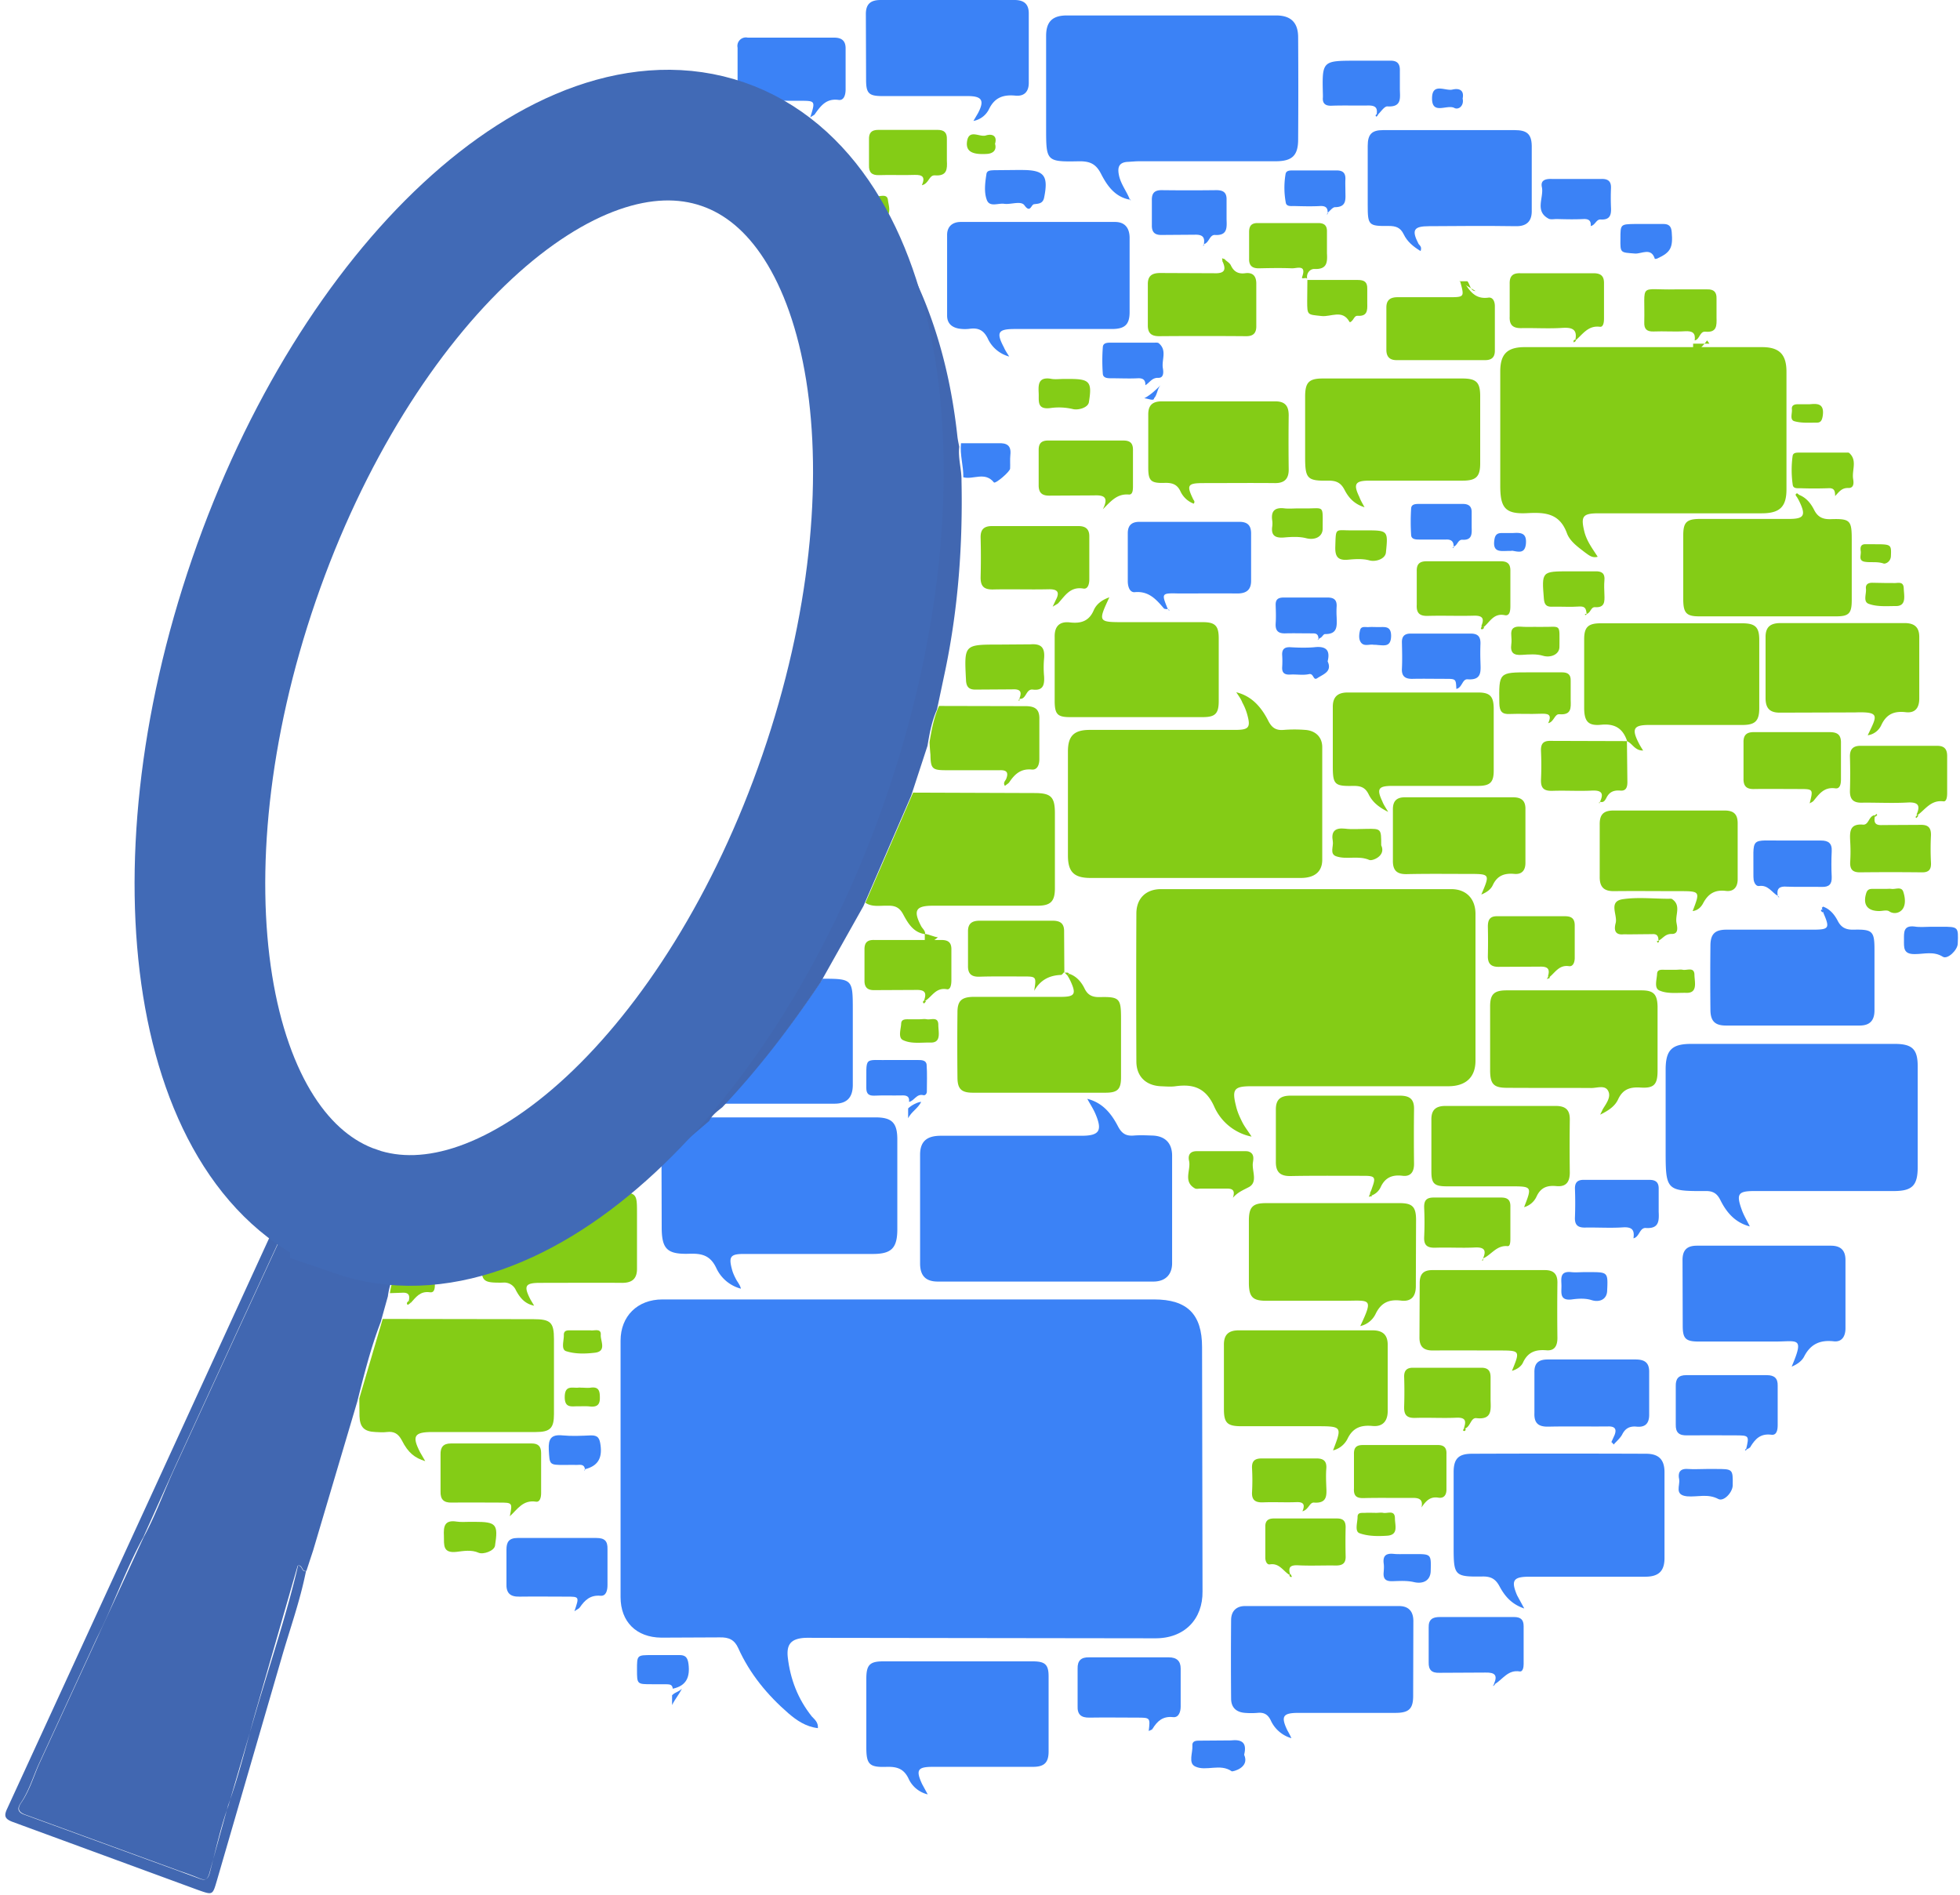 <svg xmlns="http://www.w3.org/2000/svg" height="58" width="60"  xmlns:v="https://vecta.io/nano"><style><![CDATA[.B{fill:#3b82f6}.C{fill:#84cc16}]]></style><g fill="none" fill-rule="evenodd"><path d="M25.038 52.9c-.365-.042-.647-.234-.902-.453-.648-.562-1.185-1.214-1.536-1.995-.117-.26-.29-.336-.565-.33l-1.791.008c-.765-.007-1.247-.487-1.247-1.241v-7.85c0-.748.516-1.262 1.281-1.262h3.72 11.333c1.012 0 1.467.453 1.467 1.46l.014 7.473c.013.85-.551 1.454-1.468 1.44l-10.436-.014c-.09 0-.186-.006-.276 0-.413.028-.558.192-.517.59.076.672.31 1.282.737 1.817.083.089.2.178.186.356z" class="B"/><path d="M38.313 34.793a1.595 1.595 0 0 1-1.143-.919c-.255-.569-.634-.699-1.185-.623-.145.02-.296.006-.448 0-.461-.021-.75-.302-.75-.761a495.334 495.334 0 0 1 0-4.525c0-.46.289-.748.757-.748h8.88c.462 0 .744.295.744.761v4.491c0 .507-.296.782-.834.782h-6.02c-.538 0-.607.089-.476.61.041.178.117.343.2.507.076.144.186.281.275.425zm10.596-17.75c-.172.048-.276-.054-.386-.13-.22-.171-.468-.343-.558-.596-.22-.597-.655-.638-1.192-.61-.689.04-.847-.151-.847-.837v-3.496c0-.535.213-.748.75-.748h7.262c.53 0 .75.22.75.755v3.599c0 .535-.206.733-.757.733h-4.988c-.496 0-.558.09-.44.57.075.287.247.514.406.76zm-11.064 4.148c.482.117.772.466.978.87.11.22.241.303.476.282a4.2 4.2 0 0 1 .654 0c.31.02.524.213.524.528v3.462c-.007.357-.241.542-.655.542h-6.441c-.503 0-.689-.185-.689-.686v-3.188c0-.473.186-.658.668-.658h4.444c.434 0 .489-.075.372-.487a1.705 1.705 0 0 0-.145-.35c-.041-.11-.117-.212-.186-.315z" class="C"/><path d="M53.566 37.542c-.448-.116-.71-.425-.896-.795-.103-.212-.227-.295-.475-.288-1.178.007-1.206-.027-1.206-1.213v-2.503c0-.596.186-.788.779-.788h6.234c.538 0 .703.164.703.685v3.086c0 .562-.165.733-.73.733h-4.272c-.496 0-.558.09-.385.57.062.177.165.342.248.513zM34.573 6.11c-.455-.09-.69-.44-.875-.803-.152-.288-.33-.37-.648-.37-1.026.02-1.026.007-1.026-1.028V1.097c0-.432.193-.624.634-.624h6.406c.455 0 .675.22.675.672a235.42 235.42 0 0 1 0 3.12c0 .5-.186.671-.688.671h-4.168c-.124 0-.248.014-.38.02-.247.021-.295.165-.254.385.048.274.227.493.33.747l-.006.02zm-1.288 27.526c.482.123.744.466.943.85.117.219.248.294.483.274.179-.014.365-.007.55 0 .393.007.62.22.62.617v3.29c0 .35-.206.556-.557.563H28.71c-.372 0-.544-.178-.544-.555v-3.326c0-.404.2-.582.634-.582h4.305c.545 0 .648-.151.434-.658-.068-.165-.172-.316-.254-.473zm-13.035 1.87l1.522-1.302h5.022c.51 0 .675.164.675.678v2.743c0 .582-.179.76-.75.76h-3.955c-.4 0-.462.083-.358.467.027.11.076.212.13.315.049.09.118.165.145.281a1.151 1.151 0 0 1-.75-.624c-.187-.404-.455-.459-.841-.445-.675.02-.834-.151-.834-.816l-.006-2.057zm26.412 13.732c-.407-.137-.606-.397-.758-.678-.117-.22-.255-.302-.503-.302-.875.014-.902-.02-.902-.898v-2.297c0-.404.144-.562.558-.562a691.17 691.17 0 0 1 5.332 0c.372 0 .558.164.565.542v2.673c-.007.391-.193.549-.593.549h-3.548c-.489 0-.564.116-.372.569l.22.404z" class="B"/><path d="M10.999 42.808l.716-2.434 4.609.007c.53 0 .634.096.634.61v2.296c0 .432-.117.549-.558.549h-3.17c-.55 0-.626.123-.371.617l.158.274c-.317-.096-.523-.253-.716-.637-.11-.206-.241-.281-.462-.254-.11.014-.227.007-.344 0-.345-.014-.476-.144-.49-.48l-.006-.548z" class="C"/><path d="M30.894 10.914a1.008 1.008 0 0 1-.661-.562c-.124-.247-.29-.322-.545-.288a1.16 1.16 0 0 1-.344-.007c-.207-.04-.351-.157-.351-.397V7.192c0-.26.165-.398.42-.398h4.719c.31 0 .448.192.448.494V9.55c0 .377-.138.514-.517.521h-2.997c-.516 0-.578.103-.33.57.027.068.068.13.158.273zm8.639 42.294a.997.997 0 0 1-.634-.549c-.09-.185-.214-.246-.406-.226a2.33 2.33 0 0 1-.38 0c-.268-.02-.426-.164-.426-.439a139.3 139.3 0 0 1 0-2.4c0-.273.158-.431.427-.431h4.712c.303 0 .448.171.44.487l-.006 2.262c0 .398-.131.521-.544.521h-2.963c-.482 0-.55.103-.344.535a2.51 2.51 0 0 1 .124.24zM28.4 54.928a.862.862 0 0 1-.592-.493c-.145-.295-.352-.357-.662-.35-.537.02-.626-.075-.626-.603v-2.091c0-.425.103-.535.516-.535h4.581c.372 0 .483.096.483.46v2.296c0 .343-.131.473-.483.473h-3.065c-.462 0-.524.096-.324.528l.172.316z" class="B"/><path d="M26.492 27.636l1.46-3.373 3.714.013c.51 0 .627.117.627.624v2.29c0 .405-.131.535-.538.535H28.56c-.53 0-.613.144-.359.63.042.076.131.138.118.24-.359-.047-.524-.335-.669-.603-.117-.22-.255-.274-.482-.267-.234-.007-.468.048-.675-.09zm23.32-4.943c-.125-.384-.366-.549-.793-.508-.4.041-.517-.102-.524-.493v-2.126c0-.37.124-.486.503-.486h4.34c.4 0 .517.123.517.507v2.091c0 .39-.124.514-.517.514h-2.859c-.468 0-.537.117-.316.549.034.068.075.137.137.233-.255.007-.33-.22-.489-.281zm-8.04-7.165c-.33-.102-.496-.308-.613-.534-.11-.213-.248-.281-.483-.281-.66.013-.723-.055-.723-.72v-1.851c0-.44.117-.556.544-.556h4.265c.434 0 .55.117.55.542v2.057c0 .404-.123.528-.537.528h-2.852c-.44 0-.503.102-.31.5.035.096.083.178.159.315zm7.213 18.593l.082-.171c.11-.178.262-.377.159-.562-.097-.179-.331-.083-.51-.083-.861-.006-1.722 0-2.584-.006-.4 0-.51-.11-.516-.508v-1.988c0-.37.124-.487.503-.487h4.133c.372 0 .482.124.49.5v1.955c0 .425-.104.548-.524.52-.317-.02-.538.049-.682.357-.09.199-.269.336-.551.473zm-7.344 6.472c.406-.864.31-.781-.469-.775h-2.41c-.414 0-.524-.116-.531-.527v-1.92c0-.418.11-.542.523-.542h4.092c.386 0 .496.11.503.487l-.007 2.057c0 .329-.158.48-.461.439-.358-.042-.6.061-.765.397a.688.688 0 0 1-.475.384zm13.406-25.455c.234.082.379.26.482.459.11.226.262.302.51.295.606-.02.647.04.647.63v1.852c0 .404-.09.493-.475.493H52.01c-.38 0-.476-.103-.482-.493v-1.989c0-.397.103-.5.516-.5h2.721c.455 0 .524-.103.324-.521-.027-.062-.069-.124-.096-.178.02-.014.041-.035.055-.048zm-14.24 29.26c.283-.74.283-.74-.544-.74h-2.266c-.428 0-.53-.103-.53-.521v-1.954c-.008-.316.13-.46.454-.46h4.092c.317 0 .468.138.468.446v2.022c0 .316-.158.487-.461.46-.352-.034-.606.048-.772.397a.68.68 0 0 1-.44.35z" class="C"/><path d="M43.487 7.685c-.227-.137-.413-.294-.517-.514-.103-.212-.248-.254-.461-.254-.613.007-.64-.02-.64-.637V4.463c0-.35.123-.48.468-.48h4.03c.372 0 .516.117.523.48v2.023c-.007.301-.172.445-.489.438-.882-.013-1.77-.007-2.652 0-.475 0-.544.117-.324.542.035.048.11.09.062.22z" class="B"/><path d="M32.733 29.809c.22.075.366.247.462.439.103.22.248.28.482.274.593-.014.64.048.64.644v1.817c0 .364-.11.466-.474.466h-4.058c-.358 0-.475-.116-.475-.473a95.635 95.635 0 0 1 0-1.988c0-.35.124-.466.482-.473h2.68c.427 0 .482-.082.303-.473a1.47 1.47 0 0 0-.097-.178c.021-.02.035-.041.055-.055z" class="C"/><path d="M55.805 27.752c.22.076.358.254.454.439.11.213.262.274.496.267.572-.013.627.055.627.617v1.851c0 .309-.138.467-.454.467h-4.093c-.337 0-.475-.137-.475-.487a92.365 92.365 0 0 1 0-1.954c0-.363.138-.494.496-.494h2.645c.483 0 .517-.048.331-.48-.027-.061-.041-.13-.062-.191.02-.014.028-.021.035-.035zM29.799 3.702l.137-.233c.207-.39.131-.528-.31-.528h-2.61c-.42 0-.503-.082-.503-.5L26.506.452C26.499.123 26.65 0 26.96 0h4.092c.29 0 .448.117.441.432v2.084c.007.295-.144.439-.413.411-.365-.034-.627.055-.8.405a.665.665 0 0 1-.481.37zm25.048 38.132c.393-.925.186-.768-.503-.768h-2.342c-.4 0-.49-.089-.49-.48l-.006-1.988c-.007-.322.124-.466.44-.466h4.1c.29 0 .448.13.448.439v2.09c0 .254-.118.426-.359.398-.427-.048-.716.09-.91.473-.061.117-.192.227-.378.302z" class="B"/><path d="M33.96 18.284c-.352.755-.345.761.447.761h2.412c.378 0 .489.11.489.494v1.92c0 .39-.11.493-.49.493h-4.064c-.379 0-.461-.089-.468-.466v-1.988c-.007-.322.144-.48.461-.446.338.041.593-.034.737-.377.076-.171.235-.308.476-.39zm8.535 6.568c-.324-.157-.496-.329-.6-.541s-.247-.254-.46-.254c-.586.014-.635-.041-.635-.617v-1.783c-.006-.315.138-.459.455-.459h3.996c.358 0 .468.117.475.473v1.92c0 .356-.11.466-.482.466h-2.618c-.434 0-.49.09-.31.473.034.09.083.165.18.322zm14.68-2.344c.283-.597.4-.727-.392-.7l-2.274.007c-.316.007-.461-.116-.461-.445v-1.852c-.007-.329.151-.445.461-.445h3.79c.296 0 .454.116.454.425v1.885c0 .274-.117.453-.413.418-.352-.04-.586.055-.744.384a.543.543 0 0 1-.42.323zm-20.632-7.09a.732.732 0 0 1-.406-.376c-.104-.227-.27-.268-.496-.26-.414.013-.49-.07-.49-.467v-1.611c-.006-.288.118-.418.414-.418h3.479c.296 0 .406.144.406.425a65.5 65.5 0 0 0 0 1.645c.007.302-.13.439-.434.432-.723-.007-1.447 0-2.17 0-.496 0-.53.062-.317.5.014.028.062.062.014.13zm5.394 21.11c.02-.055.048-.103.062-.158.124-.336.097-.377-.255-.377-.744 0-1.488-.007-2.232.007-.324.007-.461-.124-.455-.446v-1.57c-.006-.322.131-.445.455-.445h3.334c.304 0 .448.102.441.418a67.702 67.702 0 0 0 0 1.673c0 .233-.096.39-.344.363-.317-.041-.544.048-.682.356a.49.49 0 0 1-.276.247.246.246 0 0 0-.048-.068zm4.719.425c.248-.638.248-.638-.434-.638h-1.929c-.386 0-.475-.082-.475-.452v-1.577c-.007-.302.124-.432.434-.432h3.368c.31 0 .441.123.435.425a62.8 62.8 0 0 0 0 1.611c0 .281-.104.446-.407.418-.276-.027-.475.035-.606.309a.595.595 0 0 1-.386.336zm5.16-9.064c.234-.61.234-.61-.434-.61-.655 0-1.309-.007-1.963 0-.324.007-.455-.13-.448-.452V25.25c-.007-.302.103-.439.42-.439h3.403c.276 0 .4.11.4.39v1.715c0 .24-.124.384-.359.356-.33-.04-.53.076-.688.357-.056.116-.159.24-.331.26zm-5.532 14.075c.255-.624.255-.624-.406-.624s-1.33-.006-1.991 0c-.303.007-.441-.11-.434-.418l.007-1.645c0-.274.11-.398.392-.398h3.438c.275 0 .392.124.386.398a68.258 68.258 0 0 0 0 1.68c0 .233-.083.397-.331.377-.33-.028-.565.048-.717.363-.048.116-.165.212-.344.267zm-31.558-3.846c.833-.226 1.68-.425 2.466-.802l1.68-.843c.62.048.628.048.628.665v1.68c.007.322-.145.452-.455.452-.834-.007-1.674 0-2.508 0-.461 0-.516.09-.296.514l.11.185c-.303-.061-.447-.267-.558-.473a.39.39 0 0 0-.406-.233c-.62.007-.655-.034-.655-.665l-.006-.48zm30.621-10.736c.269-.63.269-.63-.393-.63-.626 0-1.26-.008-1.887.006-.31.007-.434-.116-.427-.425v-1.536c-.007-.274.11-.397.386-.39h3.3c.261 0 .378.116.371.37v1.638c0 .227-.11.357-.337.336-.303-.027-.524.048-.662.343-.055.123-.179.22-.35.288z" class="C"/><path d="M22.173 33.785c1.122-1.179 2.1-2.475 3.01-3.825.903 0 .923.02.923.918v2.331c0 .384-.179.576-.558.576h-3.375zM35.75 18.648c-.042-.007-.104 0-.124-.028-.234-.274-.462-.534-.889-.493-.158.013-.213-.179-.213-.336v-1.467c0-.24.117-.35.358-.35h3.058c.27 0 .366.13.359.384v1.399c.007.294-.138.41-.42.41-.593-.006-1.192 0-1.785 0-.544-.013-.544-.013-.344.48zm13.578 25.496l.096-.212c.076-.192.007-.274-.2-.267-.606.006-1.212-.007-1.825.006-.31.007-.44-.11-.427-.418v-1.234c-.007-.295.124-.404.413-.404h2.68c.283 0 .427.096.42.397v1.269c.007.274-.103.418-.385.39-.207-.02-.345.048-.441.24-.062.117-.173.206-.262.309a.238.238 0 0 0-.069-.076z" class="B"/><path d="M28.455 22.72c.062-.377.131-.754.29-1.11l2.645.006c.31 0 .44.103.427.419v1.2c0 .164-.055.335-.227.322-.338-.035-.524.137-.69.383-.027.042-.082.069-.137.117-.069-.103.02-.158.041-.22.076-.198.007-.267-.2-.26h-1.646c-.42 0-.468-.048-.475-.473a8.38 8.38 0 0 1-.028-.384zM44.706 8.638c.083-.013.138.041.173.09.158.246.337.431.682.383.144-.02.2.124.2.26v1.365c0 .199-.097.288-.297.288H42.75c-.214 0-.31-.11-.31-.315V9.413c0-.233.124-.315.344-.315h1.544c.502 0 .502 0 .378-.46zm-12.482 9.934l.09-.192c.13-.24.082-.35-.221-.342-.565.013-1.123-.007-1.688.006-.283.007-.393-.096-.386-.383a23.22 23.22 0 0 0 0-1.2c-.007-.247.097-.357.345-.357h2.652c.227 0 .337.103.33.33v1.302c0 .137-.04.302-.179.281-.4-.069-.558.213-.764.439-.02.027-.055.04-.18.116z" class="C"/><path d="M24.804 3.592c.159-.507.159-.507-.317-.507-.523 0-1.054-.007-1.577 0-.235.007-.331-.089-.331-.322V1.46a.26.26 0 0 1 .31-.308h2.645c.248 0 .359.11.352.35v1.233c0 .165-.048.35-.22.323-.366-.048-.531.171-.71.418-.014.041-.062.055-.152.116z" class="B"/><path d="M37.487 7.939c.069.062.158.11.193.185.09.192.227.267.434.24.248-.034.351.096.344.343v1.261c.007.233-.096.33-.33.323a166.7 166.7 0 0 0-2.646 0c-.248 0-.351-.103-.344-.35V8.714c-.007-.268.124-.357.379-.357l1.646.007c.338.014.379-.11.255-.377.027-.014.048-.034.069-.048z" class="C"/><path d="M35.165 52.988c.048-.41.048-.41-.365-.41-.482 0-.964-.008-1.447 0-.261.006-.378-.097-.365-.364v-1.131c-.007-.247.104-.357.352-.35h2.438c.248 0 .365.116.365.343v1.165c0 .151-.055.343-.234.322-.317-.034-.482.124-.627.357-.013.034-.069.041-.117.068zm18.284-8.61c.103-.44.103-.44-.352-.44-.482 0-.964-.006-1.446 0-.248.008-.359-.081-.352-.335v-1.166c-.007-.233.083-.342.317-.342h2.473c.228 0 .338.096.33.329v1.2c0 .143-.027.322-.199.294-.324-.04-.482.124-.627.357-.014.048-.082.068-.144.103z" class="B"/><path d="M15.607 46.414c.083-.418.083-.418-.337-.418-.482 0-.965-.007-1.44 0-.248.006-.351-.096-.344-.343v-1.125c-.007-.226.082-.342.316-.342h2.474c.2 0 .289.089.289.294v1.228c0 .123-.034.28-.158.26-.4-.062-.565.233-.8.446z" class="C"/><path d="M17.585 49.32c.151-.445.151-.445-.235-.445-.482 0-.964-.007-1.446 0-.297.007-.414-.117-.4-.411v-1.029c0-.233.076-.356.344-.356h2.405c.255 0 .351.089.344.343v1.096c0 .165-.041.343-.213.33-.317-.028-.483.137-.634.356-.028.041-.076.055-.165.117z" class="B"/><path d="M58.67 24.935c.118-.268.062-.384-.261-.37-.469.027-.944 0-1.413.006-.268.007-.372-.11-.365-.37a17.06 17.06 0 0 0 0-1.028c-.007-.227.083-.343.324-.343h2.342c.22 0 .31.096.31.315v1.131c0 .103-.013.268-.117.254-.379-.048-.55.247-.792.425zm-3.272-.343c.11-.439.11-.439-.324-.439-.461 0-.916-.007-1.377 0-.235.007-.331-.09-.324-.33v-1.096c-.007-.24.11-.322.337-.315h2.301c.248 0 .352.089.345.342v1.097c0 .13-.02.302-.172.281-.338-.048-.49.165-.662.377-.027.035-.076.055-.124.083zm-22.816 5.162c-.035.028-.069.09-.103.09-.359.013-.634.157-.82.486.069-.439.069-.439-.345-.439-.448 0-.895-.007-1.336.007-.255.007-.352-.103-.345-.343v-1.028c-.007-.254.117-.343.359-.343h2.232c.248 0 .358.096.351.343l.007 1.227z" class="C"/><path d="M45.733 51.549c.117-.268.034-.357-.262-.35l-1.412.007c-.234.007-.33-.09-.324-.322v-1.063c-.007-.247.117-.322.338-.322h2.273c.2 0 .296.075.296.28v1.166c0 .096-.027.233-.117.22-.365-.062-.523.247-.771.39z" class="B"/><path d="M48.22 10.428c.076-.336-.076-.412-.393-.391-.413.027-.827 0-1.24.007-.255.007-.386-.076-.372-.357v-.994c-.007-.233.083-.336.324-.329h2.239c.207 0 .324.069.324.295v1.097c0 .11-.021.26-.124.247-.372-.048-.53.24-.758.425zm-4.705 35.718c.055-.246-.07-.294-.262-.294-.503.006-1.006-.007-1.509.006-.227.007-.31-.075-.296-.301v-1.029c-.007-.198.055-.294.269-.294h2.3c.193 0 .27.089.262.274v1.09c0 .171-.082.274-.248.247-.248-.041-.379.096-.516.301zM33.76 15.59c.186-.37.041-.439-.276-.425l-1.336.007c-.241.007-.358-.076-.352-.336v-1.063c0-.199.083-.288.29-.288h2.3c.228 0 .304.096.297.316v1.062c0 .117 0 .288-.13.275-.36-.028-.545.205-.793.452zm11.587 3.572c.103-.24.028-.322-.234-.315-.469.013-.937-.007-1.405.006-.255.007-.352-.089-.338-.342v-1.022c-.007-.22.083-.308.303-.308h2.267c.227 0 .303.096.296.315v1.056c0 .13-.014.308-.166.28-.35-.075-.461.213-.66.371zm2.04 10.722c.068-.226-.008-.301-.249-.294l-1.24.006c-.248.007-.358-.089-.351-.342a19.22 19.22 0 0 0 0-.892c0-.205.062-.322.296-.315h2.067c.2 0 .296.075.296.281v.994c0 .13-.048.268-.172.254-.31-.048-.427.199-.613.343l-.035-.035zm-19.097.734c.083-.233.02-.322-.248-.315l-1.268.006c-.213.007-.316-.082-.31-.301v-.926c-.006-.212.07-.315.297-.308h2.06c.227 0 .31.096.303.308v.926c0 .116-.021.295-.138.274-.345-.062-.455.233-.675.363-.007-.006-.014-.013-.021-.027zm16.527 13.088c.069-.206.048-.316-.22-.309-.421.02-.848-.007-1.275.007-.262.007-.345-.096-.338-.343a13.82 13.82 0 0 0 0-.925c0-.185.083-.268.269-.268h2.094c.214 0 .283.103.283.295v.686c.006.301.055.617-.434.562-.18-.02-.18.281-.366.322.007 0 0-.014-.013-.027zm4.987-21.02l.014 1.254c0 .158-.041.282-.227.26-.193-.013-.324.042-.414.22-.034.062-.082.172-.206.117l.007.007c.13-.268.041-.357-.248-.343-.4.02-.8-.007-1.206.007-.248.007-.358-.069-.351-.33a9.614 9.614 0 0 0 0-.89c-.007-.213.062-.316.296-.309l2.335.007zM45.395 38.53c.117-.261.042-.357-.248-.343-.4.02-.799-.007-1.205.007-.248.006-.358-.069-.345-.33a9.614 9.614 0 0 0 0-.89c-.007-.213.055-.316.29-.316h2.066c.207 0 .29.082.283.288v.96c0 .089 0 .246-.083.24-.344-.035-.503.274-.758.377zm12.001-13.554c-.034.185-.014.294.227.28l1.165-.006c.234-.007.33.082.323.322a8.192 8.192 0 0 0 0 .823c.014.22-.062.315-.289.308a86.62 86.62 0 0 0-1.888 0c-.227 0-.303-.096-.296-.308.014-.22.014-.432 0-.652-.014-.287-.014-.534.393-.5.179.014.172-.26.351-.288l.014.02z" class="C"/><path d="M50.004 37.906c.035-.24-.027-.35-.31-.336-.386.027-.778 0-1.164.007-.241.006-.33-.09-.317-.323a11.66 11.66 0 0 0 0-.857c-.007-.205.083-.288.29-.28h1.99c.207 0 .29.088.283.287v.686c.013.28.013.528-.393.5-.193-.013-.193.275-.379.316z" class="B"/><path d="M39.464 48.203c-.186-.116-.303-.363-.593-.315-.09.013-.137-.103-.137-.206v-.96c0-.171.09-.24.261-.24h1.93c.192 0 .268.076.268.268a19.22 19.22 0 0 0 0 .89c.007.213-.096.282-.296.282-.393-.007-.779.014-1.171-.007-.22-.007-.297.055-.235.268zm.558-39.64c-.007-.117-.2.02-.159-.09.138-.39-.165-.253-.316-.26-.331-.013-.662-.007-.992 0-.207.007-.324-.068-.317-.295v-.815c0-.186.069-.275.261-.275h1.854c.186 0 .275.076.268.268v.651c.014.267.014.5-.372.487-.137-.014-.282.13-.227.329z" class="C"/><path d="M54.42 27.423c-.186-.11-.296-.343-.572-.301-.09.013-.151-.096-.165-.192-.007-.055-.007-.117-.007-.172.014-1.2-.159-1.015 1.006-1.028h1.067c.22 0 .338.082.324.329-.013.26-.013.528 0 .788.007.22-.082.309-.303.302-.358-.007-.71.007-1.068-.007-.227-.02-.323.055-.282.281z" class="B"/><path d="M28.221 5.67c.11-.254.02-.322-.22-.316-.365.014-.73-.006-1.096.007-.22.007-.31-.089-.303-.301v-.789c-.007-.199.07-.295.283-.295h1.818c.207 0 .29.09.283.288v.652c.014.26.007.48-.365.452-.186-.014-.18.254-.4.302z" class="C"/><path d="M44.582 21.088c-.013-.308-.013-.308-.344-.308s-.661-.007-.992 0c-.227.007-.344-.076-.33-.315.013-.261.006-.522 0-.789-.008-.206.089-.288.289-.281h1.818c.228 0 .303.103.297.315a7.28 7.28 0 0 0 0 .549c.006.281.055.569-.393.535-.165-.014-.165.26-.345.294z" class="B"/><path d="M31.204 21.39c.09-.22.028-.302-.22-.288l-1.103.007c-.22.007-.303-.082-.31-.302-.055-1.076-.062-1.076 1.006-1.076l.965-.007c.344-.027.447.11.42.432a2.95 2.95 0 0 0 0 .548c.014.247-.02.446-.345.405-.22-.027-.193.315-.413.281z" class="C"/><path d="M42.144 3.483c.034-.206-.07-.254-.255-.254-.379.007-.758-.007-1.13.007-.186.007-.282-.069-.262-.26v-.07c-.027-1.048-.027-1.048 1.027-1.048h1.026c.22-.007.31.089.303.308v.549c0 .267.076.569-.379.542-.096-.007-.2.164-.296.253a.188.188 0 0 1-.034-.027z" class="B"/><path d="M39.87 46.263c.09-.213.028-.288-.179-.281-.344.014-.689-.007-1.033.007-.227.007-.345-.069-.33-.316a6.65 6.65 0 0 0 0-.72c-.015-.246.096-.315.33-.308h1.619c.234-.007.344.075.324.315-.014.185-.007.364 0 .549.013.267.027.514-.372.487-.145-.014-.159.212-.359.267z" class="C"/><path d="M36.853 7.473c.041-.233-.062-.295-.282-.288l-1 .007c-.213.007-.316-.076-.31-.302v-.754c-.006-.213.07-.315.297-.315a68.69 68.69 0 0 0 1.68 0c.221 0 .318.082.31.301v.583c.008.26.035.514-.364.487-.159 0-.173.247-.331.28z" class="B"/><path d="M51.878 10.428c.034-.24-.069-.302-.303-.288-.317.02-.64-.007-.958.007-.213.006-.29-.083-.282-.282.027-1.24-.193-.98.957-1.007h.965c.206-.007.296.082.29.28v.584c.006.246.013.466-.345.431-.173-.013-.166.24-.324.268zm-4.485 11.71c.138-.295-.034-.295-.248-.289-.31.014-.62-.006-.93.007-.241.014-.31-.089-.317-.322-.014-.953-.02-.953.916-.953h1c.185 0 .275.069.268.26v.583c.007.24.028.467-.338.44-.158-.021-.165.232-.35.273z" class="C"/><path d="M48.695 6.917c.014-.157-.055-.219-.22-.212-.276.014-.551.007-.82 0-.083 0-.172.02-.241-.007-.448-.233-.145-.651-.214-.973-.048-.22.131-.254.31-.247h1.509c.227-.007.31.089.296.301a7.28 7.28 0 0 0 0 .549c.014.233-.014.411-.317.39-.137-.006-.165.179-.303.2z" class="B"/><path d="M37.742 36.665c.075-.226-.007-.288-.207-.281h-.785c-.055 0-.124.02-.173-.007-.372-.213-.11-.57-.179-.85-.034-.165.028-.288.235-.288h1.474a.51.51 0 0 1 .103.007c.186.054.165.212.145.336-.042.26.172.617-.145.767-.172.09-.324.151-.468.316zm18.435-21.48c0-.164-.028-.253-.214-.24a11.83 11.83 0 0 1-.854 0c-.09 0-.207.014-.228-.095a3.17 3.17 0 0 1-.006-.885c.013-.116.124-.11.22-.11H56.5c.035 0 .083-.006.104.007.262.227.082.528.124.796.02.116.034.288-.152.28-.2-.006-.282.124-.4.248zm-5.408 13.61c0-.13-.035-.213-.193-.2l-.723.007c-.056 0-.118-.006-.173 0-.282.02-.261-.198-.22-.35.062-.246-.234-.657.213-.726.455-.069.937-.014 1.406-.014.034 0 .076-.007.103.007.29.192.097.48.138.72.02.123.083.35-.138.35-.213-.007-.275.144-.413.205z" class="C"/><path d="M27.828 33.73c.021-.178-.082-.205-.234-.198-.275.007-.55-.007-.826.007-.173.006-.248-.055-.248-.234.013-1.021-.118-.836.778-.857h.792c.117 0 .262 0 .276.144.02.275.007.549.007.823 0 .062-.049.124-.104.11-.213-.055-.275.171-.44.205z" class="B"/><path d="M40.022 8.57h1.543c.207 0 .296.068.29.274v.446c.006.205.006.397-.29.377-.083-.007-.11.068-.151.123-.028.034-.083.096-.104.062-.213-.391-.572-.144-.854-.178-.434-.048-.44-.014-.44-.46l.006-.644zm8.55 10.222c-.021-.124-.021-.233-.207-.227-.283.021-.572 0-.855.007-.172.007-.234-.068-.248-.24-.069-.843-.069-.843.779-.843h.792c.2-.007.303.062.282.274-.013.144-.006.295 0 .446.007.206.014.398-.289.377-.13-.007-.13.178-.255.206z" class="C"/><path d="M40.642 6.513c.007-.158-.069-.213-.227-.206-.262.014-.524.007-.793 0-.103 0-.24.02-.261-.103a2.504 2.504 0 0 1-.007-.877c.02-.11.13-.11.227-.11h1.337c.186 0 .275.076.268.268-.007.123 0 .253 0 .377 0 .226.048.473-.31.48-.076-.007-.158.11-.234.171zM44.5 16.728c0-.15-.07-.22-.234-.212h-.827c-.103 0-.234-.007-.241-.138a6.447 6.447 0 0 1 0-.815c.007-.13.13-.137.24-.137h1.344c.186 0 .276.082.269.267v.446c.007.205.014.404-.29.383-.137 0-.144.179-.261.206zm-9.438-4.936c.007-.15-.062-.22-.227-.213-.276.014-.552 0-.827 0-.103 0-.234-.006-.248-.13a5.466 5.466 0 0 1 0-.823c.007-.13.13-.137.241-.137h1.343c.049 0 .104-.006.131.02.262.22.076.508.124.769.02.116.028.295-.144.288-.193-.007-.262.15-.393.226zm5.298 7.74c-.014-.178-.152-.137-.255-.144-.255 0-.503-.007-.758 0-.228.007-.31-.089-.296-.308.013-.185.006-.364 0-.549-.007-.178.068-.24.248-.24h1.343c.186 0 .282.069.276.26a2.845 2.845 0 0 0 0 .344c.006.253.04.52-.352.514-.069 0-.096.13-.193.13zM31.08 5.204h.207c.682 0 .813.17.675.85-.042.192-.186.178-.31.198-.09.014-.11.282-.29.035-.103-.151-.413-.02-.62-.048-.179-.028-.44.11-.53-.11-.096-.247-.055-.542-.014-.809.02-.11.138-.103.228-.11l.654-.006z" class="B"/><path d="M11.936 39.585c.055-.438.254-.836.344-1.268.014-.09.076-.144.172-.13.29.027.586-.02.875.068l-.014 1.022c0 .123.007.308-.158.28-.296-.04-.42.152-.579.323l-.062-.062c.042-.171-.007-.26-.2-.246l-.378.013z" class="C"/><path d="M29.489 14.61c.007-.35-.11-.693-.07-1.042h1.13c.276-.014.414.068.38.363-.014.137 0 .274-.007.411 0 .096-.455.48-.496.425-.276-.342-.634-.075-.937-.157z" class="B"/><path d="m14.388 46.585h.138c.668 0 .73.069.627.734-.028.157-.359.274-.503.212-.214-.096-.455-.055-.675-.027-.427.048-.38-.213-.386-.487-.014-.288.014-.5.393-.439.13.02.275.007.406.007z" class="C"/><path d="M21.849 3.407c-.786-.089-1.57-.055-2.356.014 0-.795-.076-.686.696-.692l1.267-.007c.33-.02.434.11.393.411-.014.096 0 .185 0 .274zm27.756 3.901c0-.445 0-.445.454-.452h.861c.173 0 .241.075.255.247.042.48-.034.623-.44.809-.021.013-.076.013-.076.013-.11-.363-.407-.15-.607-.164-.447-.035-.454-.007-.447-.453z" class="B"/><path d="M32.568 11.6h.172c.62 0 .696.09.593.713-.028.171-.338.254-.503.206a1.86 1.86 0 0 0-.675-.028c-.427.055-.345-.226-.359-.466-.013-.26-.006-.487.366-.432.124.028.268.007.406.007zm7.171 3.963h.173c.64.013.578-.144.578.617 0 .26-.248.363-.51.294-.213-.054-.454-.04-.681-.02-.27.02-.393-.069-.352-.343a.713.713 0 0 0 0-.171c-.048-.302.083-.418.386-.377.13.013.269 0 .406 0zm1.93.672h.137c.682 0 .69.006.62.678-.02.2-.317.295-.51.24-.2-.055-.434-.04-.647-.02-.303.027-.4-.083-.393-.384.02-.624-.014-.508.517-.514h.275z" class="C"/><path d="M17.908 44.974c-.027-.171-.158-.13-.268-.13-.117-.007-.228 0-.345 0-.489 0-.468 0-.496-.473-.014-.323.07-.467.42-.432.283.027.572.013.862 0 .227-.007.275.089.303.301.055.405-.09.638-.476.734zm2.687 6.719c-.014-.151-.124-.13-.227-.137h-.414c-.454 0-.454 0-.454-.446s0-.446.454-.446h.827c.2-.007.269.069.296.275.048.397-.062.665-.482.754zm38.523-23.324h.31c.524 0 .524 0 .503.521-.007.192-.31.487-.455.398-.282-.178-.578-.082-.854-.082-.365.007-.337-.2-.337-.44 0-.225-.021-.445.323-.404.166.028.338.007.51.007zm-6.875 16.598h.276c.53 0 .53 0 .523.507-.007.213-.275.5-.44.412-.325-.172-.641-.055-.958-.082-.4-.042-.207-.33-.241-.521-.042-.192.013-.336.268-.316.186.014.38 0 .572 0z" class="B"/><path d="m42.282 25.874c.158.329-.276.487-.359.452-.344-.15-.702 0-1.026-.116-.2-.076-.069-.302-.097-.46-.055-.294.062-.418.372-.384.214.028.434.007.655.007.455-.007.455-.007.455.5z" class="C"/><path d="M38.086 53.715c.18.398-.351.521-.379.507-.358-.253-.792.014-1.123-.15-.213-.103-.069-.419-.082-.631-.014-.165.13-.158.24-.158l.93-.007c.359-.04.504.076.414.44z" class="B"/><path d="m47.021 19.19h.138c.647.013.579-.138.579.61 0 .24-.276.342-.503.274-.2-.062-.427-.041-.641-.028-.255.02-.365-.061-.33-.322.013-.089.006-.185 0-.274-.021-.213.082-.281.282-.267.151.013.31.006.475.006z" class="C"/><path d="m43.06 47.572h.241c.51 0 .51 0 .496.515-.007.294-.227.41-.517.342-.206-.048-.434-.034-.647-.027-.207.007-.296-.062-.276-.274.007-.09.014-.185 0-.275-.027-.233.076-.308.297-.288.13.014.275.007.406.007zm5.45-8.631h.137c.579 0 .579 0 .551.583-.014.253-.234.35-.475.274-.193-.062-.414-.048-.613-.02-.366.04-.31-.2-.31-.412 0-.206-.07-.466.303-.425.13.014.268 0 .406 0zm-7.868-18.696c.145.316-.13.39-.317.514-.13.09-.103-.157-.255-.123-.186.041-.386 0-.579.014-.179.007-.254-.062-.24-.24a2.845 2.845 0 0 0 0-.343c-.014-.192.068-.267.261-.254.241.014.482.02.717 0 .344-.04.503.069.413.432z" class="B"/><path d="M28.16 31.2c.068 0 .137-.013.206 0 .13.028.358-.095.358.172 0 .213.103.549-.234.542-.283-.007-.593.048-.848-.076-.158-.075-.062-.336-.055-.507.007-.137.131-.13.235-.13h.337zm23.146-1.514c.069 0 .138-.014.207 0 .13.027.358-.103.358.164.007.22.103.549-.241.542-.276-.007-.593.04-.84-.076-.159-.075-.07-.336-.063-.507.007-.144.138-.123.235-.123zm6.393-11.84h.241c.131.02.33-.083.338.164.007.22.096.549-.248.542-.269 0-.572.027-.827-.069-.179-.068-.062-.308-.083-.466-.013-.13.07-.178.193-.178l.386.007zM42.137 46.31c.069 0 .138-.014.207 0 .13.027.358-.103.358.171 0 .206.117.5-.228.528-.282.02-.592.02-.854-.075-.158-.055-.062-.33-.062-.5 0-.152.138-.117.234-.124.118-.007.228 0 .345 0zm15.59-19.1c.055 0 .117-.007.172 0 .124.02.31-.083.365.089.055.164.083.384-.02.528a.3.3 0 0 1-.414.068c-.076-.048-.2-.007-.303-.007-.372 0-.51-.205-.393-.562.035-.096.097-.116.18-.116zM17.833 40.723h.24c.118.021.331-.075.318.138-.014.185.192.507-.186.548-.29.034-.6.041-.875-.048-.166-.055-.062-.33-.07-.5 0-.151.125-.138.228-.138zm-.028 1.755c.09 0 .186.014.276 0 .24-.034.282.09.282.295.007.233-.09.302-.303.281-.11-.013-.227-.006-.345-.006-.206-.007-.434.075-.427-.295.007-.357.228-.26.414-.275.034-.006.069 0 .103 0zm37.58-30.103c.2-.014.475-.062.413.356-.02.124-.055.206-.173.206-.227 0-.468.02-.688-.041-.159-.041-.07-.24-.083-.364-.014-.116.062-.157.172-.157h.358z" class="C"/><path d="M46.25 16.865c-.255-.013-.572.096-.503-.343.02-.137.075-.205.22-.205h.345c.234-.014.427-.014.4.322-.028.315-.221.254-.414.22a.169.169 0 0 0-.048.006zm-4.196 2.873c-.13-.028-.303.068-.4-.082-.068-.103-.048-.247-.02-.364.034-.137.165-.089.262-.096.103-.007.206 0 .31 0 .193 0 .379-.04.379.274-.007.336-.2.288-.407.275-.048-.007-.082-.007-.124-.007zm2.721-16.721c.049.219-.124.356-.255.287-.227-.116-.688.227-.682-.301.007-.48.4-.213.62-.26.2-.049.372.006.317.274z" class="B"/><path d="M30.46 4.401c.062.213-.083.295-.227.309-.469.034-.655-.075-.634-.343.041-.445.386-.158.579-.22s.358.008.282.254zM57.403 16.66c.496 0 .496.013.482.363-.007.178-.172.247-.227.226-.2-.068-.393-.02-.586-.055-.186-.04-.096-.198-.11-.315-.014-.096-.02-.22.138-.22h.303zm-30.34-9.962a3.894 3.894 0 0 1-.557-.7c.103 0 .206-.006.303.008.13.02.344-.09.372.11.02.191.13.431-.117.582zm-1.329-1.467c-.165-.103-.33-.206-.448-.37.276-.035.434.082.448.37zm6.944 24.633l-.103-.11-.007.007c.048.034.124-.02.159.048-.014.014-.028.034-.049.055zM12.576 39.88c-.034.02-.09.069-.096.062-.055-.055 0-.09.034-.124.028.021.042.042.062.062zM37.43 8.005a.387.387 0 0 1-.018-.1c.036.016.073.025.1.041-.027.017-.055.042-.082.059z" class="C"/><path d="m34.59 6.095c.01.02.02.04.04.05-.02-.01-.04-.02-.05-.04zm2.279 1.378c0 .01-.01.03-.02.04 0 .01-.02 0-.03.01z" class="B"/><path d="m45.172 8.91-.5-.3h.25c.083.1.083.3.25.3-.083.1 0 0 0 0z" class="C"/><path d="M48.72 6.926c-.02.02-.04.03-.06.05.02-.02.04-.04.06-.05zM17.919 44.974c-.01.02-.02.03-.03.05v-.03c.01-.01.02-.01.03-.02zm24.27-41.461c-.02.02-.05.06-.05.06-.06-.04-.01-.07.02-.09zm3.58 48.056c-.02.01-.04.03-.07.04.01-.02.03-.04.04-.06.01 0 .03.02.03.02z" class="B"/><path d="M48.243 10.43a.18.18 0 0 1-.07.05c0-.02-.01-.04 0-.05.02-.04.05-.04.07 0zm-8.742 37.746c.02.03.03.06.05.09-.06.02-.07-.01-.08-.05-.01 0 .03-.04.03-.04z" class="C"/><path d="m20.874 51.693c-.1.2-.2.3-.3.5v-.3c.1-.1.2-.1.3-.2z" class="B"/><path d="m52.258 10.42c-.143.2-.285.3-.428.5v-.4h.5z" class="C"/><path d="M53.451 44.397h-.03c0-.01 0-.03.01-.03.01-.01.03-.01.04-.01-.01.01-.01.02-.02.04zM40.658 6.513c0 .01-.01.03-.02.04 0 .01-.02 0-.03.01z" class="B"/><path d="M28.347 30.654c-.02.019-.04.046-.06.064-.06-.045-.03-.073.02-.1.01.018.02.027.04.036zm19.105-.723c-.03.01-.07.03-.1.04.02-.03.03-.06.05-.08.02.01.03.02.05.04zm3.342-1.137c-.01.02-.02.05-.04.07a.176.176 0 0 0-.04-.05c.03-.01.05-.02.08-.02z" class="C"/><path d="m28.2 33.73c-.1.2-.3.3-.4.5v-.3c.1-.1.3-.2.4-.2z" class="B"/><path d="m28.31 28.589c.1 0 .3.1.4.1-.1.1-.3.2-.4.3z" class="C"/><path d="m55.792 27.928c-.03-.03-.08-.05-.02-.09.01 0 .04.03.06.05zm-1.372-.505c.02.01.03.03.05.04h-.03c-.01-.01-.01-.03-.02-.04z" class="B"/><path d="M58.726 24.971c-.02.02-.04.05-.06.07l-.03-.03c.02-.02.04-.05.06-.07zm-1.344.003l.06-.06c.01.01.03.04.02.04-.02.02-.04.04-.06.05zm-15.38 11.64c-.033.01-.066.01-.1.02.017-.03.026-.07.042-.1.025.02.042.05.059.08zm6.978-12.077c-.01.02-.01.04-.02.06 0-.01-.01-.02-.01-.03.01-.01.02-.02.04-.03zm-17.77-3.154v.06h-.04c.02-.02.03-.04.05-.05z" class="C"/><path d="M40.392 19.552c-.02.01-.04.03-.06.04.01-.02.03-.04.04-.06zm9.638 18.362c-.02.01-.04.03-.06.04.02-.01.04-.03.06-.04z" class="B"/><path d="M45.432 19.211c-.02.041-.049.066-.098.041-.01-.008.02-.057.03-.09.019.016.048.033.068.05zm-.031 19.312v.06h-.04c.02-.02.03-.04.05-.05zm3.185-19.738c-.02.02-.04.04-.06.05 0-.01 0-.03-.01-.04.03 0 .05 0 .07-.01z" class="C"/><path d="M35.75 18.648c.01.01.03.01.04.02.01 0 0 .02 0 .03a.218.218 0 0 0-.04-.05zm8.765-1.92c-.01.01-.01.03-.02.04 0 .01-.02 0-.03 0 .02-.02.04-.03.05-.04z" class="B"/><path d="M44.87 43.753c-.01.037-.03.075-.08.037-.01-.01.02-.056.04-.084.02.018.03.037.04.047zm10.128-28.55c-.026-.034-.053-.075.009-.1.009-.008.044.025.062.042a.497.497 0 0 1-.07.057z" class="C"/><path d="m35.527 11.792c-.1.1-.1.3-.2.4 0 .1-.2 0-.3 0 .2-.1.4-.3.5-.4z" class="B"/><path d="M21.794 3.517c.158.158.372.075.558.117 1.06.24 2.004.706 2.88 1.33.11.164.282.267.447.37l.772.768c.158.253.344.493.565.706 1.357 1.981 2.039 4.202 2.294 6.568.013.102.034.198.055.301-.042.35.075.693.069 1.042.04 1.94-.097 3.86-.49 5.766l-.261 1.234c-.159.357-.228.734-.29 1.11l-.503 1.536-1.46 3.374-1.309 2.33c-.91 1.351-1.888 2.64-3.01 3.826-.152.123-.31.233-.4.418l-1.522 1.303-1.378.96-1.681.843c-.785.384-1.633.576-2.466.802l-1.399.13c-.29-.082-.585-.034-.875-.068-.096-.007-.151.048-.172.13-.083.432-.29.83-.344 1.268l-.22.789c-.304.788-.51 1.61-.717 2.434l-1.35 4.552-.207.63c-.145.042-.11-.191-.255-.164-.338 1.447-.806 2.845-1.226 4.257l-.903 3.079c-.241.672-.393 1.37-.572 2.063-.048.192-.124.254-.31.179a9.34 9.34 0 0 0-.613-.227L.77 55.546c-.207-.076-.242-.185-.124-.357.248-.356.372-.775.544-1.172l1.784-3.874L4.4 47.051c.372-.685.634-1.433.964-2.146l1.881-4.092 1.57-3.4c.242-.515.208-.707-.185-1.009-.786-.61-1.392-1.37-1.922-2.207-.772-1.214-1.247-2.558-1.57-3.942-.276-1.18-.407-2.393-.442-3.607-.02-.863.07-1.727.124-2.584.09-1.296.352-2.557.634-3.819.138-.617.338-1.22.53-1.823l1.185-3.168 1.344-2.598c.379-.672.792-1.323 1.254-1.934l1.302-1.624c.833-1.015 1.784-1.893 2.81-2.702a14.01 14.01 0 0 1 3.135-1.864c.213-.096.227-.172.09-.323.633-.37 1.343-.486 2.045-.617l.297-.068c.771-.069 1.556-.096 2.349-.007zm4.071 9.543c.324.24.303.617.283.926l-.083 1.563-.386 2.962-.406 1.926a26.713 26.713 0 0 1-.779 2.626 41.78 41.78 0 0 1-.985 2.53 34.017 34.017 0 0 1-.93 1.96c-.096.2-.303.309-.51.384l-2.094 3.291c-1.302 1.728-2.749 3.305-4.664 4.388-1.164.651-2.39 1.042-3.754.816-.372-.062-.724-.2-1.075-.336-.048.226-.2.247-.358.137-.558-.377-1.075-.802-1.481-1.344-.648-.857-1.082-1.817-1.358-2.845-.248-.912-.385-1.851-.468-2.804s-.076-1.913-.041-2.866.124-1.92.31-2.865l.585-2.852.868-2.86c.69-1.864 1.502-3.674 2.494-5.402.4-.699.861-1.364 1.309-2.036.668-1.015 1.481-1.906 2.315-2.776 1.06-1.104 2.266-2.023 3.706-2.62a7.58 7.58 0 0 1 1.137-.37c.31-.075.592-.054.833.172 2.088-.041 3.424 1.07 4.327 2.824.682 1.33.978 2.77 1.116 4.244l.09 1.227zM17.09 4.216c.137.151.13.233-.09.323a14.325 14.325 0 0 0-3.135 1.864c-1.02.81-1.977 1.687-2.81 2.701l-1.302 1.625a17.86 17.86 0 0 0-1.254 1.934l-1.343 2.598c-.483 1.022-.834 2.091-1.185 3.167l-.53 1.824c-.283 1.261-.545 2.523-.635 3.819l-.124 2.584c.028 1.214.166 2.427.441 3.606.324 1.385.8 2.722 1.571 3.943.53.83 1.137 1.597 1.922 2.207.393.302.427.494.186 1.008l-1.57 3.4-1.881 4.093-.965 2.146c-.544 1.001-.916 2.077-1.426 3.092l-1.784 3.874c-.172.39-.296.809-.544 1.172-.117.171-.083.288.124.356l4.732 1.728.614.226c.186.076.261.014.31-.178l.571-2.063c.365-1.008.6-2.05.903-3.079l1.226-4.257c.145-.028.117.206.255.164-.18.912-.496 1.783-.75 2.667l-1.978 6.808c-.131.446-.124.446-.572.288L.391 55.772c-.262-.096-.27-.199-.166-.418l4.437-9.653 3.927-8.563c.062-.144.117-.247-.049-.377-1.853-1.474-2.886-3.456-3.5-5.684-.709-2.577-.77-5.203-.44-7.85.468-3.757 1.674-7.267 3.568-10.537 1.585-2.742 3.569-5.149 6.18-6.993.854-.596 1.75-1.131 2.742-1.48z" fill="#4167b1"/><path d="M10.88 37.082c-4.82-1.66-6.21-10.318-3.104-19.34S17.308 2.753 22.129 4.413s6.21 10.319 3.103 19.34S15.7 38.742 10.88 37.083z" stroke="#416ab6" stroke-width="4"/></g></svg>